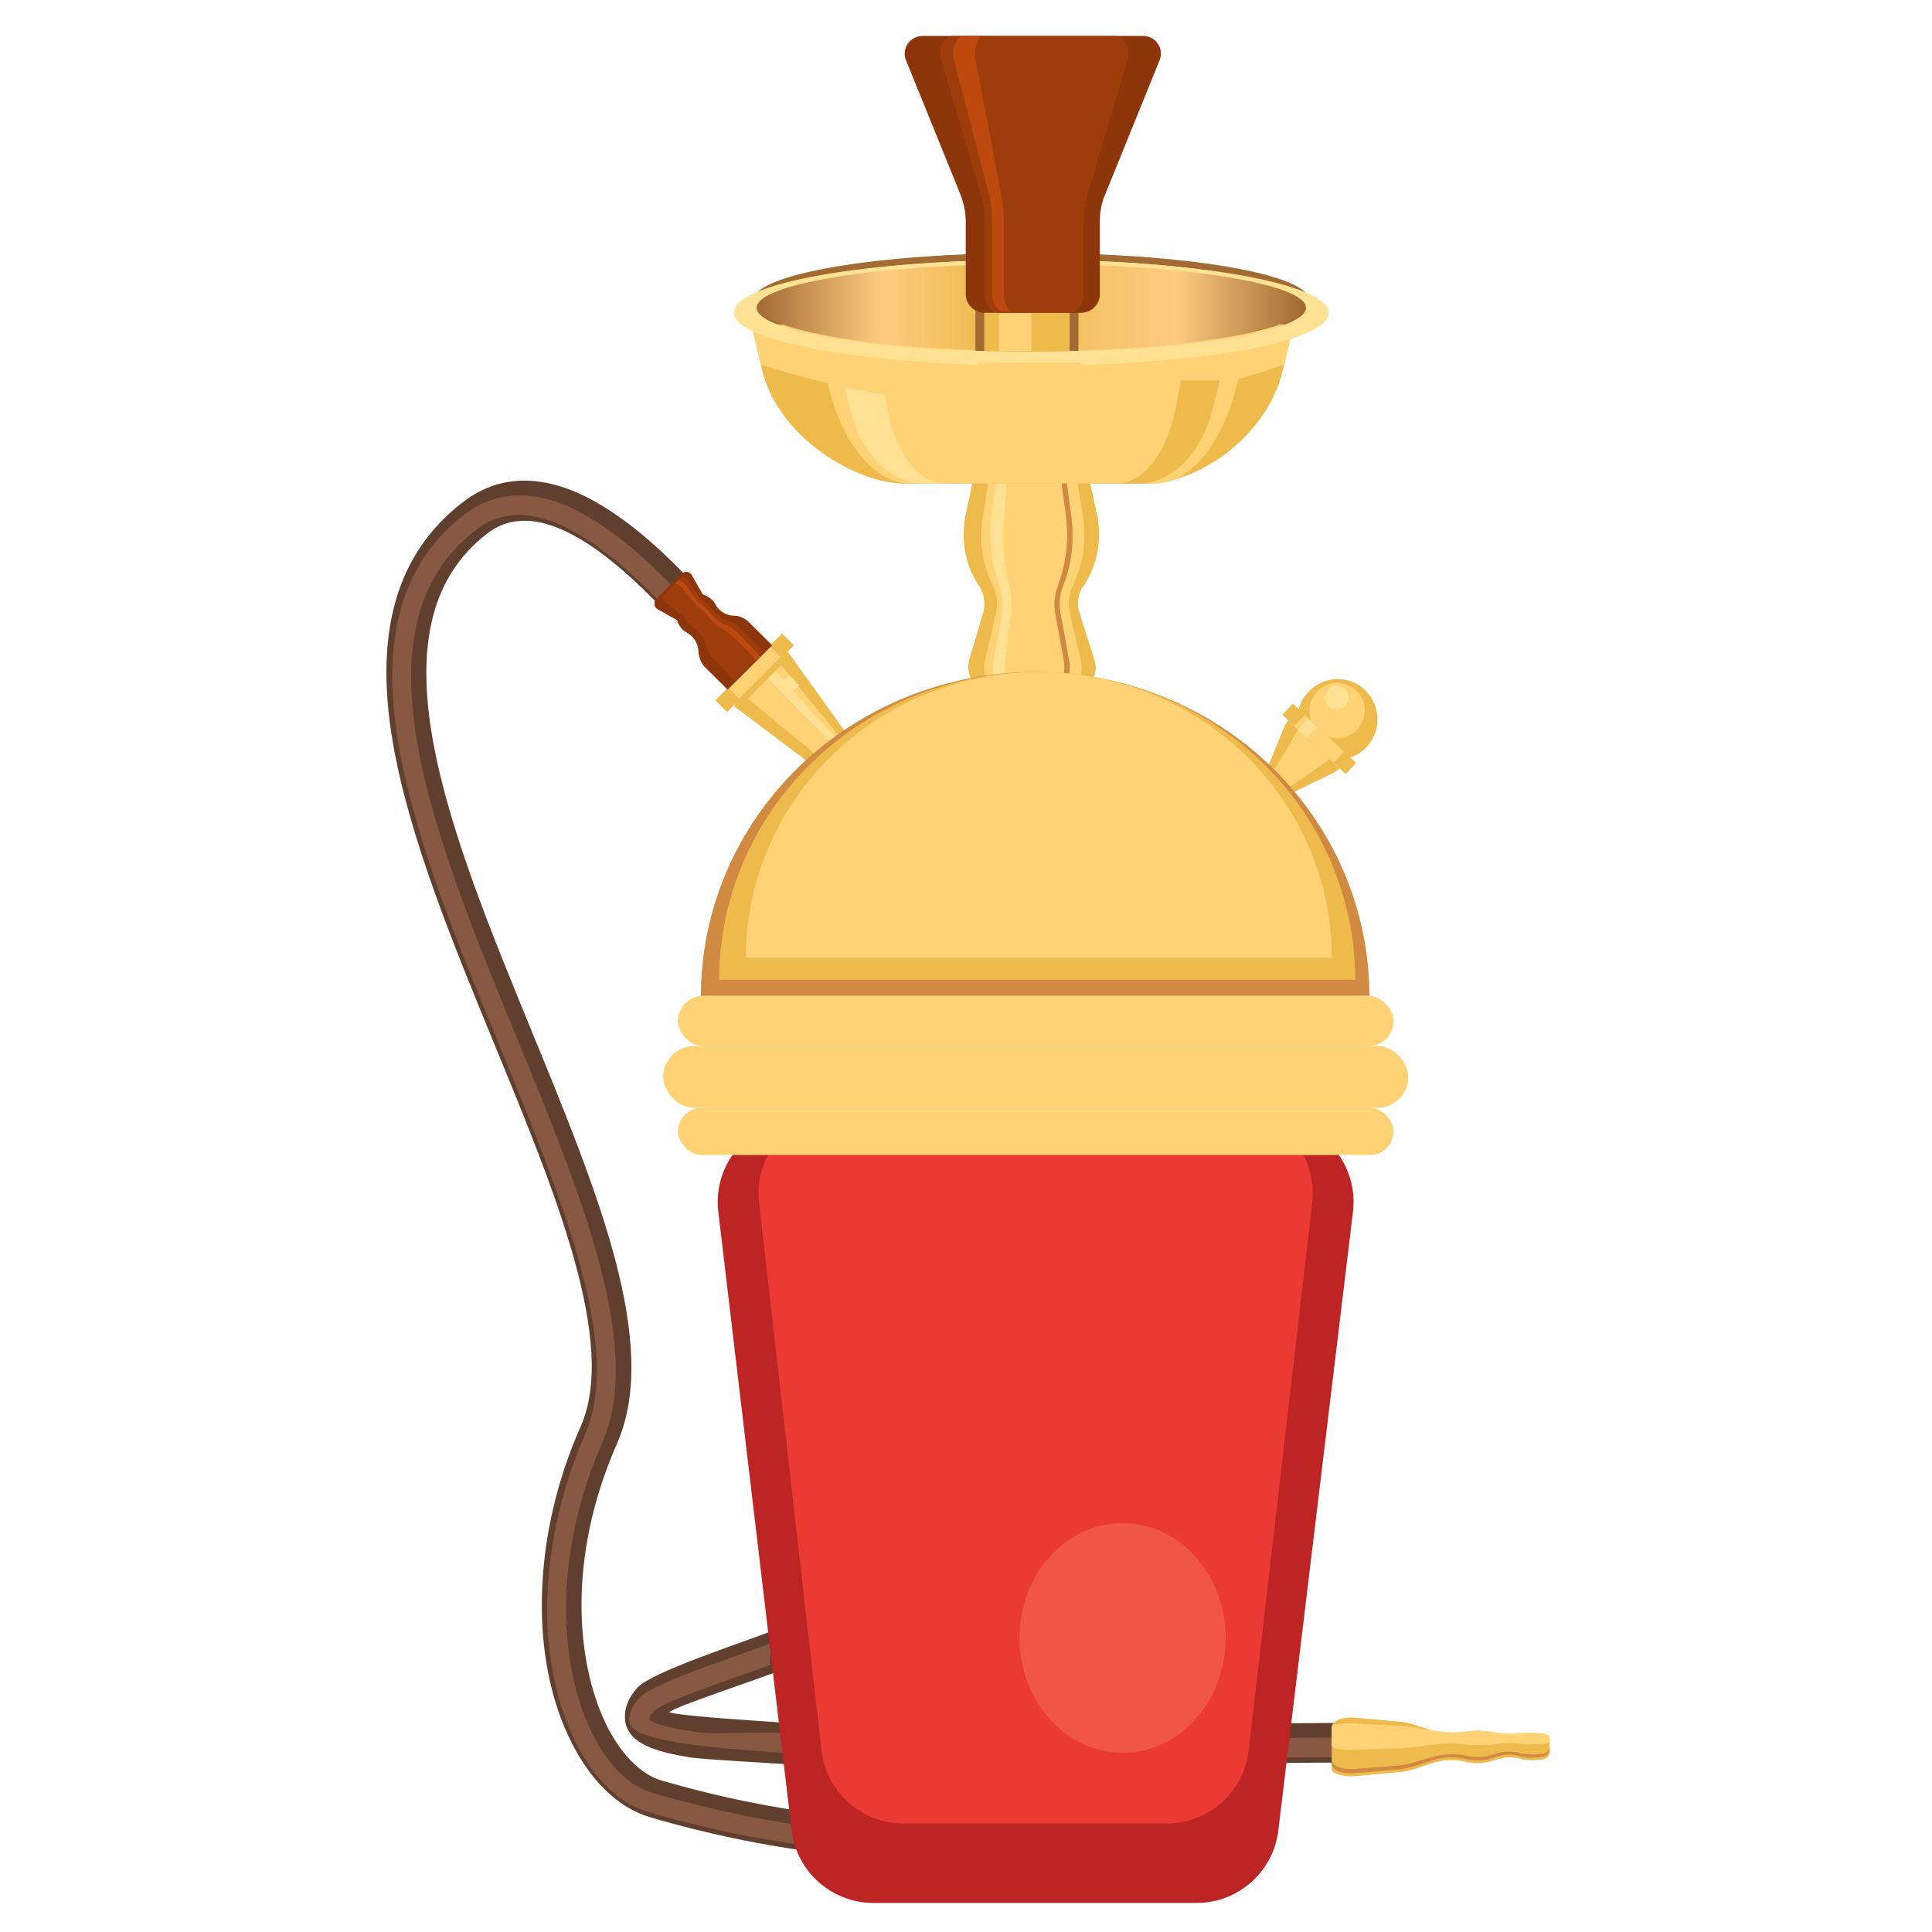 <svg width="215" height="215" viewBox="0 0 215 215" fill="none" xmlns="http://www.w3.org/2000/svg">
<g id="Hookah">
<path id="Vector" d="M149.082 85.53L148.539 85.923L143.573 88.346L140.891 85.843L143.007 80.676L143.378 80.159L149.082 85.53Z" fill="#EEBA4C"/>
<path id="Vector_2" d="M152.106 83.102C150.396 84.927 147.569 85.009 145.802 83.302C143.976 81.592 143.895 78.765 145.602 76.998C147.311 75.172 150.139 75.091 151.906 76.798C153.673 78.505 153.754 81.333 152.106 83.102Z" fill="#EEBA4C"/>
<path id="Vector_3" d="M151.051 81.181C149.89 82.436 147.947 82.489 146.691 81.328C145.435 80.168 145.383 78.224 146.543 76.968C147.704 75.713 149.648 75.66 150.903 76.821C152.159 77.981 152.211 79.925 151.051 81.181Z" fill="#FFD275"/>
<path id="Vector_4" d="M149.728 78.547C149.24 79.06 148.356 79.09 147.843 78.601C147.33 78.113 147.301 77.23 147.789 76.716C148.277 76.203 149.161 76.174 149.674 76.662C150.187 77.15 150.218 77.975 149.728 78.547Z" fill="#FFE194"/>
<path id="Vector_5" d="M150.916 84.895L143.879 78.297L142.712 79.542L149.749 86.14L150.916 84.895Z" fill="#EEBA4C"/>
<path id="Vector_6" d="M143.062 87.916L141.408 86.33L144.465 81.196L148.003 84.493L143.062 87.916Z" fill="#FFD275"/>
<path id="Vector_7" d="M149.584 83.649L145.207 79.545L144.04 80.79L148.417 84.893L149.584 83.649Z" fill="#FFD275"/>
<path id="Vector_8" d="M146.588 80.888L145.602 79.963L144.435 81.207L145.422 82.132L146.588 80.888Z" fill="#FFE194"/>
<path id="Vector_9" d="M81.669 78.61L82.277 79.025L93.629 87.572L96.416 84.723L88.054 73.067L87.649 72.497L81.669 78.61Z" fill="#EEBA4C"/>
<path id="Vector_10" d="M87.04 70.501L88.346 71.806L80.912 79.24L79.606 77.935L87.04 70.501Z" fill="#EEBA4C"/>
<path id="Vector_11" d="M94.36 86.915L96.088 85.188L86.739 73.806L82.979 77.566L94.36 86.915Z" fill="#FFD275"/>
<path id="Vector_12" d="M85.835 74.138L95.762 85.202L95.396 85.608L84.947 75.001L85.835 74.138Z" fill="#FFE194"/>
<path id="Vector_13" d="M85.659 71.878L86.965 73.183L82.323 77.825L81.018 76.519L85.659 71.878Z" fill="#FFD275"/>
<path id="Vector_14" d="M87.802 75.106L88.959 76.263L88.027 77.195L86.87 76.038L87.802 75.106Z" fill="#FFE194"/>
<path id="Vector_15" d="M81.668 78.329L82.261 78.724L87.894 73.041L87.499 72.497L81.668 78.329Z" fill="#EEBA4C"/>
<path id="Vector_16" d="M145.248 33.987C145.248 36.766 131.624 39.066 114.77 39.066C97.917 39.066 84.293 36.766 84.293 33.987C84.293 31.207 97.917 28.907 114.77 28.907C131.624 28.907 145.248 31.207 145.248 33.987Z" stroke="#A26B33" stroke-width="1.514" stroke-miterlimit="10"/>
<path id="Vector_17" d="M143.934 36.117L142.932 40.407L142.755 41.211C140.928 48.808 133.089 53.813 127.725 53.813H100.611C95.306 53.813 86.641 48.719 84.814 41.211L84.637 40.407L83.635 36.117H143.934Z" fill="#EEBA4C"/>
<path id="Vector_18" d="M139.02 36.117H90.846L91.79 41.211C93.207 48.808 97.045 53.813 101.295 53.813H128.511C132.762 53.813 136.54 48.719 138.016 41.211L139.02 36.117Z" fill="#FFD275"/>
<path id="Vector_19" d="M135.744 42.341H93.797L94.629 45.643C95.876 50.567 99.204 53.811 102.887 53.811H126.654C130.337 53.811 133.665 50.509 134.912 45.643L135.744 42.341Z" fill="#FFD275"/>
<path id="Vector_20" d="M98.763 45.643L98.113 42.341H93.797L94.625 45.643C95.866 50.567 99.177 53.811 102.843 53.811H105.267C102.37 53.868 99.709 50.567 98.763 45.643Z" fill="#FFE194"/>
<path id="Vector_21" d="M143.934 36.117L142.932 40.564C124.129 47.234 103.027 46.493 84.637 40.564L83.635 36.117H143.934Z" fill="#FFD275"/>
<path id="Vector_22" d="M131.425 42.341L130.775 45.643C129.77 50.567 127.169 53.811 124.271 53.811H126.696C130.361 53.811 133.672 50.509 134.914 45.643L135.741 42.341H131.425Z" fill="#EEBA4C"/>
<path id="Vector_23" d="M145.248 33.987C145.248 36.766 131.624 39.066 114.77 39.066C97.917 39.066 84.293 36.766 84.293 33.987C84.293 31.207 97.917 28.907 114.77 28.907C131.624 28.907 145.248 31.207 145.248 33.987Z" fill="url(#paint0_linear)"/>
<path id="Vector_24" d="M120.013 33.823H108.543V39.066H120.013V33.823Z" fill="#A26B33"/>
<path id="Vector_25" d="M119.033 33.823H109.529V39.066H119.033V33.823Z" fill="#EEBA4C"/>
<path id="Vector_26" d="M114.771 33.823H111.166V39.066H114.771V33.823Z" fill="#FFD275"/>
<path id="Vector_27" d="M114.769 28.907C96.453 28.907 81.67 31.488 81.67 34.806C81.67 38.032 96.511 40.705 114.769 40.705C133.085 40.705 147.868 38.124 147.868 34.806C147.868 31.58 133.027 28.907 114.769 28.907ZM114.769 39.138C97.866 39.138 84.202 36.926 84.202 34.253C84.202 31.58 97.866 29.368 114.769 29.368C131.672 29.368 145.336 31.58 145.336 34.253C145.336 36.926 131.672 39.138 114.769 39.138Z" fill="#FFE194"/>
<path id="Vector_28" d="M100.827 6.715L106.881 21.645C107.233 22.589 107.468 23.593 107.468 24.596V32.74C107.468 33.861 108.409 34.805 109.526 34.805H120.341C121.457 34.805 122.398 33.861 122.398 32.74V24.596C122.398 23.593 122.574 22.589 122.986 21.645L129.04 6.715C129.569 5.416 128.628 4 127.218 4H102.707C101.238 4 100.298 5.416 100.827 6.715Z" fill="#8D360B"/>
<path id="Vector_29" d="M104.726 6.715L109.178 21.645C109.471 22.589 109.588 23.593 109.588 24.596V32.74C109.588 33.861 110.291 34.805 111.111 34.805H119.078C119.898 34.805 120.601 33.861 120.601 32.74V24.596C120.601 23.593 120.718 22.589 121.011 21.645L125.463 6.715C125.873 5.416 125.17 4 124.115 4H106.073C105.019 4 104.316 5.416 104.726 6.715Z" fill="#9E3D0C"/>
<path id="Vector_30" d="M111.693 32.562V24.51C111.693 23.511 111.575 22.512 111.399 21.572L108.578 6.703C108.343 5.41 108.754 4 109.459 4H107.344C106.462 4 105.816 5.41 106.168 6.703L110.047 21.572C110.282 22.512 110.4 23.511 110.4 24.51V32.62C110.4 33.737 110.987 34.678 111.693 34.678H112.633C112.104 34.619 111.693 33.737 111.693 32.562Z" fill="#BD490E"/>
<path id="Vector_31" d="M120.343 40.375H108.873V41.358H120.343V40.375Z" fill="#FFD275"/>
<path id="Vector_32" d="M121.808 73.481C122.106 74.426 121.867 75.489 121.152 76.198L119.72 77.734H109.935L108.504 76.198C107.847 75.489 107.609 74.426 107.847 73.481L109.398 68.224C109.697 67.22 109.518 66.097 108.981 65.211L108.921 65.152C107.549 63.085 107.012 60.604 107.31 58.182C107.37 57.946 107.37 57.651 107.43 57.414L108.205 53.811H121.331L122.106 57.414C122.166 57.651 122.225 57.946 122.225 58.182C122.524 60.604 121.987 63.085 120.615 65.152L120.555 65.211C119.958 66.097 119.779 67.22 120.137 68.224L121.808 73.481Z" fill="#EEBA4C"/>
<path id="Vector_33" d="M118.583 77.734H111.132L110.084 76.198C109.56 75.489 109.386 74.426 109.619 73.481L110.841 68.224C111.074 67.22 110.957 66.097 110.492 65.211V65.152C109.328 62.849 108.92 60.072 109.386 57.414L109.968 53.811H119.922L120.504 57.414C120.911 60.072 120.562 62.849 119.398 65.152V65.211C118.932 66.097 118.816 67.22 119.049 68.224L120.271 73.481C120.504 74.426 120.329 75.489 119.805 76.198L118.583 77.734Z" fill="#FFD275"/>
<path id="Vector_34" d="M111.856 73.481L112.507 68.224C112.626 67.22 112.567 66.097 112.33 65.211V65.152C111.679 62.849 111.501 60.072 111.738 57.414L112.034 53.811H110.791L110.318 57.414C109.963 60.072 110.318 62.849 111.205 65.152V65.211C111.561 66.097 111.679 67.22 111.501 68.224L110.554 73.481C110.377 74.426 110.554 75.489 110.969 76.198L111.856 77.734H112.803L112.212 76.198C111.856 75.489 111.738 74.426 111.856 73.481Z" fill="#FFE194"/>
<path id="Vector_35" d="M118.019 68.224C117.84 67.22 117.9 66.097 118.317 65.211V65.152C119.272 62.849 119.57 60.072 119.212 57.414L118.735 53.811H118.138L118.615 57.414C118.973 60.072 118.615 62.849 117.721 65.152V65.211C117.363 66.097 117.243 67.22 117.422 68.224L118.377 73.481C118.556 74.426 118.377 75.489 117.959 76.198L117.064 77.734H117.661L118.556 76.198C118.973 75.489 119.152 74.426 118.973 73.481L118.019 68.224Z" fill="#D18A42"/>
<path id="Vector_36" d="M51.55 55.851C55.008 53.213 59.061 52.783 63.6 54.559C67.49 56.12 71.705 59.243 76.406 64.142L73.218 67.21C64.951 58.651 58.574 56.013 54.251 59.35C40.688 69.741 50.091 92.62 59.169 114.746C66.518 132.673 73.488 149.577 68.679 160.613C63.005 173.48 64.248 185 67.274 191.514C68.895 195.013 71.219 197.436 73.596 198.136C76.028 198.836 79.594 199.805 83.755 200.612C88.835 201.635 94.941 202.496 101.209 202.55C111.746 202.712 120.338 200.72 126.876 196.682C126.984 196.629 127.038 196.575 127.147 196.521C127.038 196.521 126.93 196.521 126.822 196.521C126.12 195.336 125.039 194.421 125.201 193.237C125.201 193.129 125.255 193.022 125.309 192.914C125.417 192.699 125.633 192.429 125.904 192.106C127.579 192.106 129.254 192.053 130.875 192.053C131.469 192.053 132.064 192.053 132.658 191.999C133.145 191.514 133.577 191.03 134.009 190.491C136.981 186.938 138.224 184.085 137.467 182.632C137.143 181.986 135.846 180.693 131.091 180.047C131.091 179.724 131.091 179.401 131.145 179.025C131.145 178.594 131.145 178.163 131.145 177.733C131.145 176.979 131.037 176.279 130.875 175.525C135.954 176.064 139.791 177.463 141.412 180.478C143.033 183.493 142.115 187.207 138.602 191.837C142.979 191.783 147.032 191.73 150.49 191.73V196.144C145.951 196.144 140.439 196.198 134.549 196.306C127.038 203.304 116.231 206.857 102.398 206.857C102.02 206.857 101.587 206.857 101.155 206.857C89.159 206.696 77.973 203.896 72.354 202.227C68.679 201.151 65.491 197.974 63.276 193.237C61.222 188.876 60.195 183.547 60.303 177.84C60.411 171.542 61.87 164.92 64.626 158.729C68.733 149.416 61.762 132.619 55.062 116.307C50.361 104.895 45.498 93.051 43.714 82.607C41.607 70.333 44.147 61.504 51.55 55.851ZM77.055 195.606C73.218 195.013 69.652 194.098 69.544 191.191C69.49 190.007 69.976 188.876 70.949 187.8C72.57 186.023 82.711 182.778 86.223 181.378C86.547 183.047 86.927 184.444 87.522 185.629C84.009 187.028 75.272 189.845 74.461 190.545C75.596 190.922 81.902 191.351 87.522 191.727C87.954 192.158 87.73 192.144 87.893 192.467C92.17 192.15 94.474 194.869 90.119 194.869C90.227 195.892 88.595 195.325 87.893 196.348C85.407 196.186 78.838 195.821 77.055 195.606Z" fill="#613F2F"/>
<path id="Vector_37" d="M51.697 57.234C54.815 54.868 58.472 54.491 62.612 56.105C66.269 57.557 70.463 60.676 74.979 65.408L73.366 66.914C69.065 62.45 65.139 59.493 61.752 58.148C58.31 56.804 55.461 57.073 52.987 58.955C38.792 69.872 48.309 93.104 57.558 115.583C64.817 133.276 71.646 149.948 67.021 160.542C61.268 173.718 62.505 185.603 65.623 192.325C67.398 196.143 69.871 198.725 72.614 199.531C75.947 200.499 81.324 201.898 87.615 202.919C91.595 203.511 95.95 203.995 100.413 204.049C111.382 204.21 120.254 202.113 127.03 197.757C127.997 197.165 128.858 196.52 129.718 195.821C128.589 195.821 127.406 195.874 126.277 195.874C125.793 195.068 125.148 194.422 124.933 193.669C126.653 193.669 128.32 193.616 129.987 193.616C130.74 193.616 131.493 193.616 132.245 193.562C132.837 192.97 133.428 192.325 133.966 191.68C136.332 188.883 138.859 185.011 137.515 182.591C136.923 181.462 135.203 180.117 130.794 179.526C130.794 179.257 130.794 178.988 130.794 178.665C130.794 178.235 130.794 177.805 130.794 177.375C130.794 177.321 130.794 177.321 130.794 177.267C134.988 177.805 138.16 179.096 139.504 181.516C141.01 184.366 139.773 188.13 135.687 193.078C135.579 193.239 135.472 193.347 135.31 193.508C140.526 193.454 145.419 193.347 149.506 193.347V195.552C144.828 195.552 139.236 195.605 133.16 195.713C130.148 198.563 126.599 200.876 122.567 202.543C119.287 203.887 115.63 204.909 111.705 205.501C108.586 205.985 105.199 206.2 101.65 206.2C101.273 206.2 100.843 206.2 100.467 206.2C88.691 206.038 77.614 203.242 72.076 201.629C68.742 200.661 65.785 197.649 63.741 193.239C61.806 189.045 60.784 183.882 60.891 178.343C60.999 172.212 62.451 165.759 65.085 159.682C69.333 150.002 62.666 133.707 55.622 116.444C50.944 105.097 46.158 93.373 44.384 82.994C42.287 71.055 44.706 62.612 51.697 57.234ZM78.044 192.809C79.873 193.024 84.269 192.689 86.85 192.851C86.85 193.589 87.703 194.313 87.219 195.066C76.357 194.367 70.086 193.454 70.032 191.518C69.979 190.658 70.355 189.797 71.162 188.937C72.721 187.216 82.193 184.279 85.742 182.881C85.957 183.634 85.473 184.636 85.742 185.281C82.032 186.679 73.958 189.206 72.775 190.443C72.452 190.765 72.291 191.088 72.237 191.357C72.398 191.518 73.366 192.217 78.044 192.809Z" fill="#875942"/>
<path id="Vector_38" d="M77.718 72.472C77.718 71.649 77.222 70.88 76.506 70.441C76.34 70.331 76.12 70.222 75.955 70.057C75.679 69.783 75.459 69.398 75.348 69.014L73.199 67.807C72.758 67.587 72.703 66.984 73.034 66.654L75.844 63.855C76.175 63.526 76.781 63.581 77.002 64.02L78.214 66.16C78.6 66.27 78.931 66.49 79.261 66.764C79.427 66.929 79.537 67.094 79.647 67.313C80.033 68.026 80.859 68.52 81.686 68.52C82.292 68.52 82.899 68.795 83.34 69.234L85.93 71.813L80.97 76.752L78.379 74.173C77.994 73.734 77.773 73.13 77.718 72.472Z" fill="#8D360B"/>
<path id="Vector_39" d="M78.527 71.728C78.369 71.028 77.896 70.327 77.212 69.896C77.054 69.788 76.896 69.626 76.738 69.465C76.475 69.195 76.265 68.872 76.107 68.548L74.213 67.201C73.845 66.931 73.687 66.446 73.897 66.23L75.686 64.398C75.896 64.182 76.37 64.344 76.633 64.721L77.948 66.662C78.264 66.823 78.579 67.039 78.843 67.308C79 67.47 79.106 67.632 79.263 67.793C79.684 68.44 80.421 68.979 81.052 69.141C81.526 69.249 82.052 69.572 82.473 70.004L84.945 72.537L81.789 75.771L79.316 73.238C78.948 72.752 78.632 72.213 78.527 71.728Z" fill="#9E3D0C"/>
<path id="Vector_40" d="M80.372 69.949C79.788 69.623 79.15 69.081 78.673 68.484C78.567 68.321 78.407 68.158 78.248 67.995C77.983 67.724 77.664 67.452 77.398 67.235L75.912 65.444C75.593 65.064 75.222 64.847 75.115 64.956L75.381 64.684C75.54 64.521 75.965 64.738 76.284 65.064L77.664 66.964C77.983 67.127 78.248 67.344 78.567 67.669C78.726 67.832 78.832 67.995 78.991 68.158C79.469 68.809 80.159 69.352 80.743 69.569C81.221 69.732 81.699 70.058 82.124 70.492L84.619 73.043L84.194 73.477L81.699 70.926C81.221 70.546 80.743 70.166 80.372 69.949Z" fill="#BD490E"/>
<path id="Vector_41" d="M150.711 197.665L155.462 197.234C156.172 197.18 156.827 197.018 157.428 196.856L159.394 196.209C160.487 195.832 161.743 195.778 162.835 195.994L163.327 196.101C164.364 196.317 165.402 196.209 166.276 195.886H166.33C167.259 195.508 168.297 195.454 169.17 195.724H169.225C169.662 195.886 170.153 195.886 170.645 195.886L171.464 195.832C172.065 195.778 172.447 195.4 172.447 194.969V193.837C172.447 193.405 172.01 193.028 171.464 192.974L170.645 192.92C170.153 192.866 169.662 192.92 169.225 193.082H169.116C168.242 193.352 167.204 193.298 166.33 192.92H166.276C165.402 192.597 164.31 192.489 163.327 192.705L162.835 192.812C161.797 193.028 160.541 192.974 159.449 192.597L157.428 191.95C156.827 191.734 156.227 191.626 155.517 191.572L150.711 191.141C149.345 191.033 148.198 191.518 148.198 192.219V196.91C148.144 197.288 149.345 197.773 150.711 197.665Z" fill="#EEBA4C"/>
<path id="Vector_42" d="M150.711 196.857L155.462 196.484C156.172 196.431 156.827 196.324 157.428 196.11L159.394 195.523C160.487 195.203 161.743 195.15 162.835 195.31L163.327 195.417C164.364 195.63 165.402 195.523 166.276 195.203H166.33C167.259 194.883 168.297 194.83 169.17 195.097H169.225C169.662 195.203 170.153 195.257 170.645 195.257L171.464 195.203C172.065 195.15 172.447 194.83 172.447 194.403V194.67C172.447 195.097 172.01 195.47 171.464 195.523L170.645 195.577C170.153 195.63 169.662 195.577 169.225 195.417H169.17C168.297 195.15 167.259 195.203 166.33 195.577H166.276C165.402 195.897 164.31 196.004 163.327 195.79L162.835 195.684C161.797 195.47 160.541 195.523 159.394 195.897L157.428 196.537C156.827 196.751 156.172 196.857 155.462 196.911L150.711 197.338C149.345 197.444 148.198 196.964 148.198 196.27V195.684C148.144 196.537 149.345 196.964 150.711 196.857Z" fill="#D18A42"/>
<path id="Vector_43" d="M150.711 194.723L155.462 194.569C156.172 194.569 156.827 194.517 157.428 194.414L159.394 194.157C160.487 194.003 161.743 194.003 162.835 194.106L163.327 194.157C164.364 194.26 165.402 194.209 166.276 194.106H166.33C167.259 193.951 168.297 193.951 169.17 194.054H169.225C169.662 194.106 170.153 194.157 170.645 194.106H171.464C172.065 194.106 172.447 193.951 172.447 193.746V193.283C172.447 193.077 172.01 192.923 171.464 192.871L170.645 192.82C170.153 192.82 169.662 192.82 169.225 192.871H169.116C168.242 192.974 167.204 192.923 166.33 192.768H166.276C165.402 192.614 164.31 192.563 163.327 192.666L162.835 192.717C161.797 192.82 160.541 192.768 159.449 192.563L157.428 192.254C156.827 192.151 156.227 192.1 155.517 192.048L150.711 191.791C149.345 191.74 148.198 191.894 148.198 192.203V194.209C148.144 194.569 149.345 194.774 150.711 194.723Z" fill="#FFD275"/>
<path id="Vector_44" d="M121.653 51.517H106.906C106.965 51.269 106.965 50.959 107.024 50.711L107.791 46.929H120.769L121.535 50.711C121.535 51.021 121.594 51.269 121.653 51.517Z" fill="#FFD275"/>
<path id="Rectangle 503" d="M79.936 134.845C79.289 129.391 83.549 124.597 89.04 124.597H141.46C146.959 124.597 151.221 129.404 150.562 134.864L142.256 203.699C141.7 208.304 137.792 211.769 133.153 211.769H97.201C92.555 211.769 88.643 208.293 88.096 203.68L79.936 134.845Z" fill="#BD2524"/>
<path id="Rectangle 505" d="M84.472 133.824C83.852 128.384 88.106 123.617 93.581 123.617H136.919C142.402 123.617 146.659 128.396 146.027 133.842L138.955 194.812C138.419 199.436 134.503 202.924 129.848 202.924H100.529C95.867 202.924 91.947 199.426 91.419 194.794L84.472 133.824Z" fill="#EB3A34"/>
<ellipse id="Ellipse 33" cx="124.927" cy="182.277" rx="11.47" ry="12.781" fill="#EF5645"/>
<path id="Ellipse 32" d="M152.391 110.834C152.391 101.274 148.472 92.105 141.497 85.344C134.521 78.584 125.06 74.786 115.196 74.786C105.331 74.786 95.87 78.584 88.894 85.344C81.919 92.105 78 101.274 78 110.834L115.196 110.834H152.391Z" fill="#D18A42"/>
<path id="Ellipse 34" d="M150.816 109.032C150.816 99.949 147.087 91.239 140.449 84.816C133.812 78.394 124.809 74.786 115.422 74.786C106.036 74.786 97.033 78.394 90.396 84.816C83.758 91.239 80.029 99.949 80.029 109.032L115.422 109.032H150.816Z" fill="#EEBA4C"/>
<path id="Ellipse 35" d="M148.215 106.574C148.215 98.143 144.78 90.058 138.665 84.096C132.549 78.135 124.256 74.786 115.608 74.786C106.96 74.786 98.666 78.135 92.55 84.096C86.435 90.058 83 98.143 83 106.574L115.608 106.574H148.215Z" fill="#FFD275"/>
<rect id="Rectangle 499" x="75.441" y="110.837" width="79.635" height="5.571" rx="2.786" fill="#FFD275"/>
<rect id="Rectangle 501" x="75.441" y="123.288" width="79.635" height="5.243" rx="2.622" fill="#FFD275"/>
<rect id="Rectangle 500" x="73.805" y="116.406" width="82.912" height="6.882" rx="3.441" fill="#FFD275"/>
</g>
<defs>
<linearGradient id="paint0_linear" x1="84.264" y1="33.981" x2="145.254" y2="33.981" gradientUnits="userSpaceOnUse">
<stop stop-color="#A26B33"/>
<stop offset="0.225" stop-color="#FCCB80"/>
<stop offset="0.428" stop-color="#EEBA4C"/>
<stop offset="0.765" stop-color="#FCCB80"/>
<stop offset="0.995" stop-color="#A26B33"/>
</linearGradient>
</defs>
</svg>

